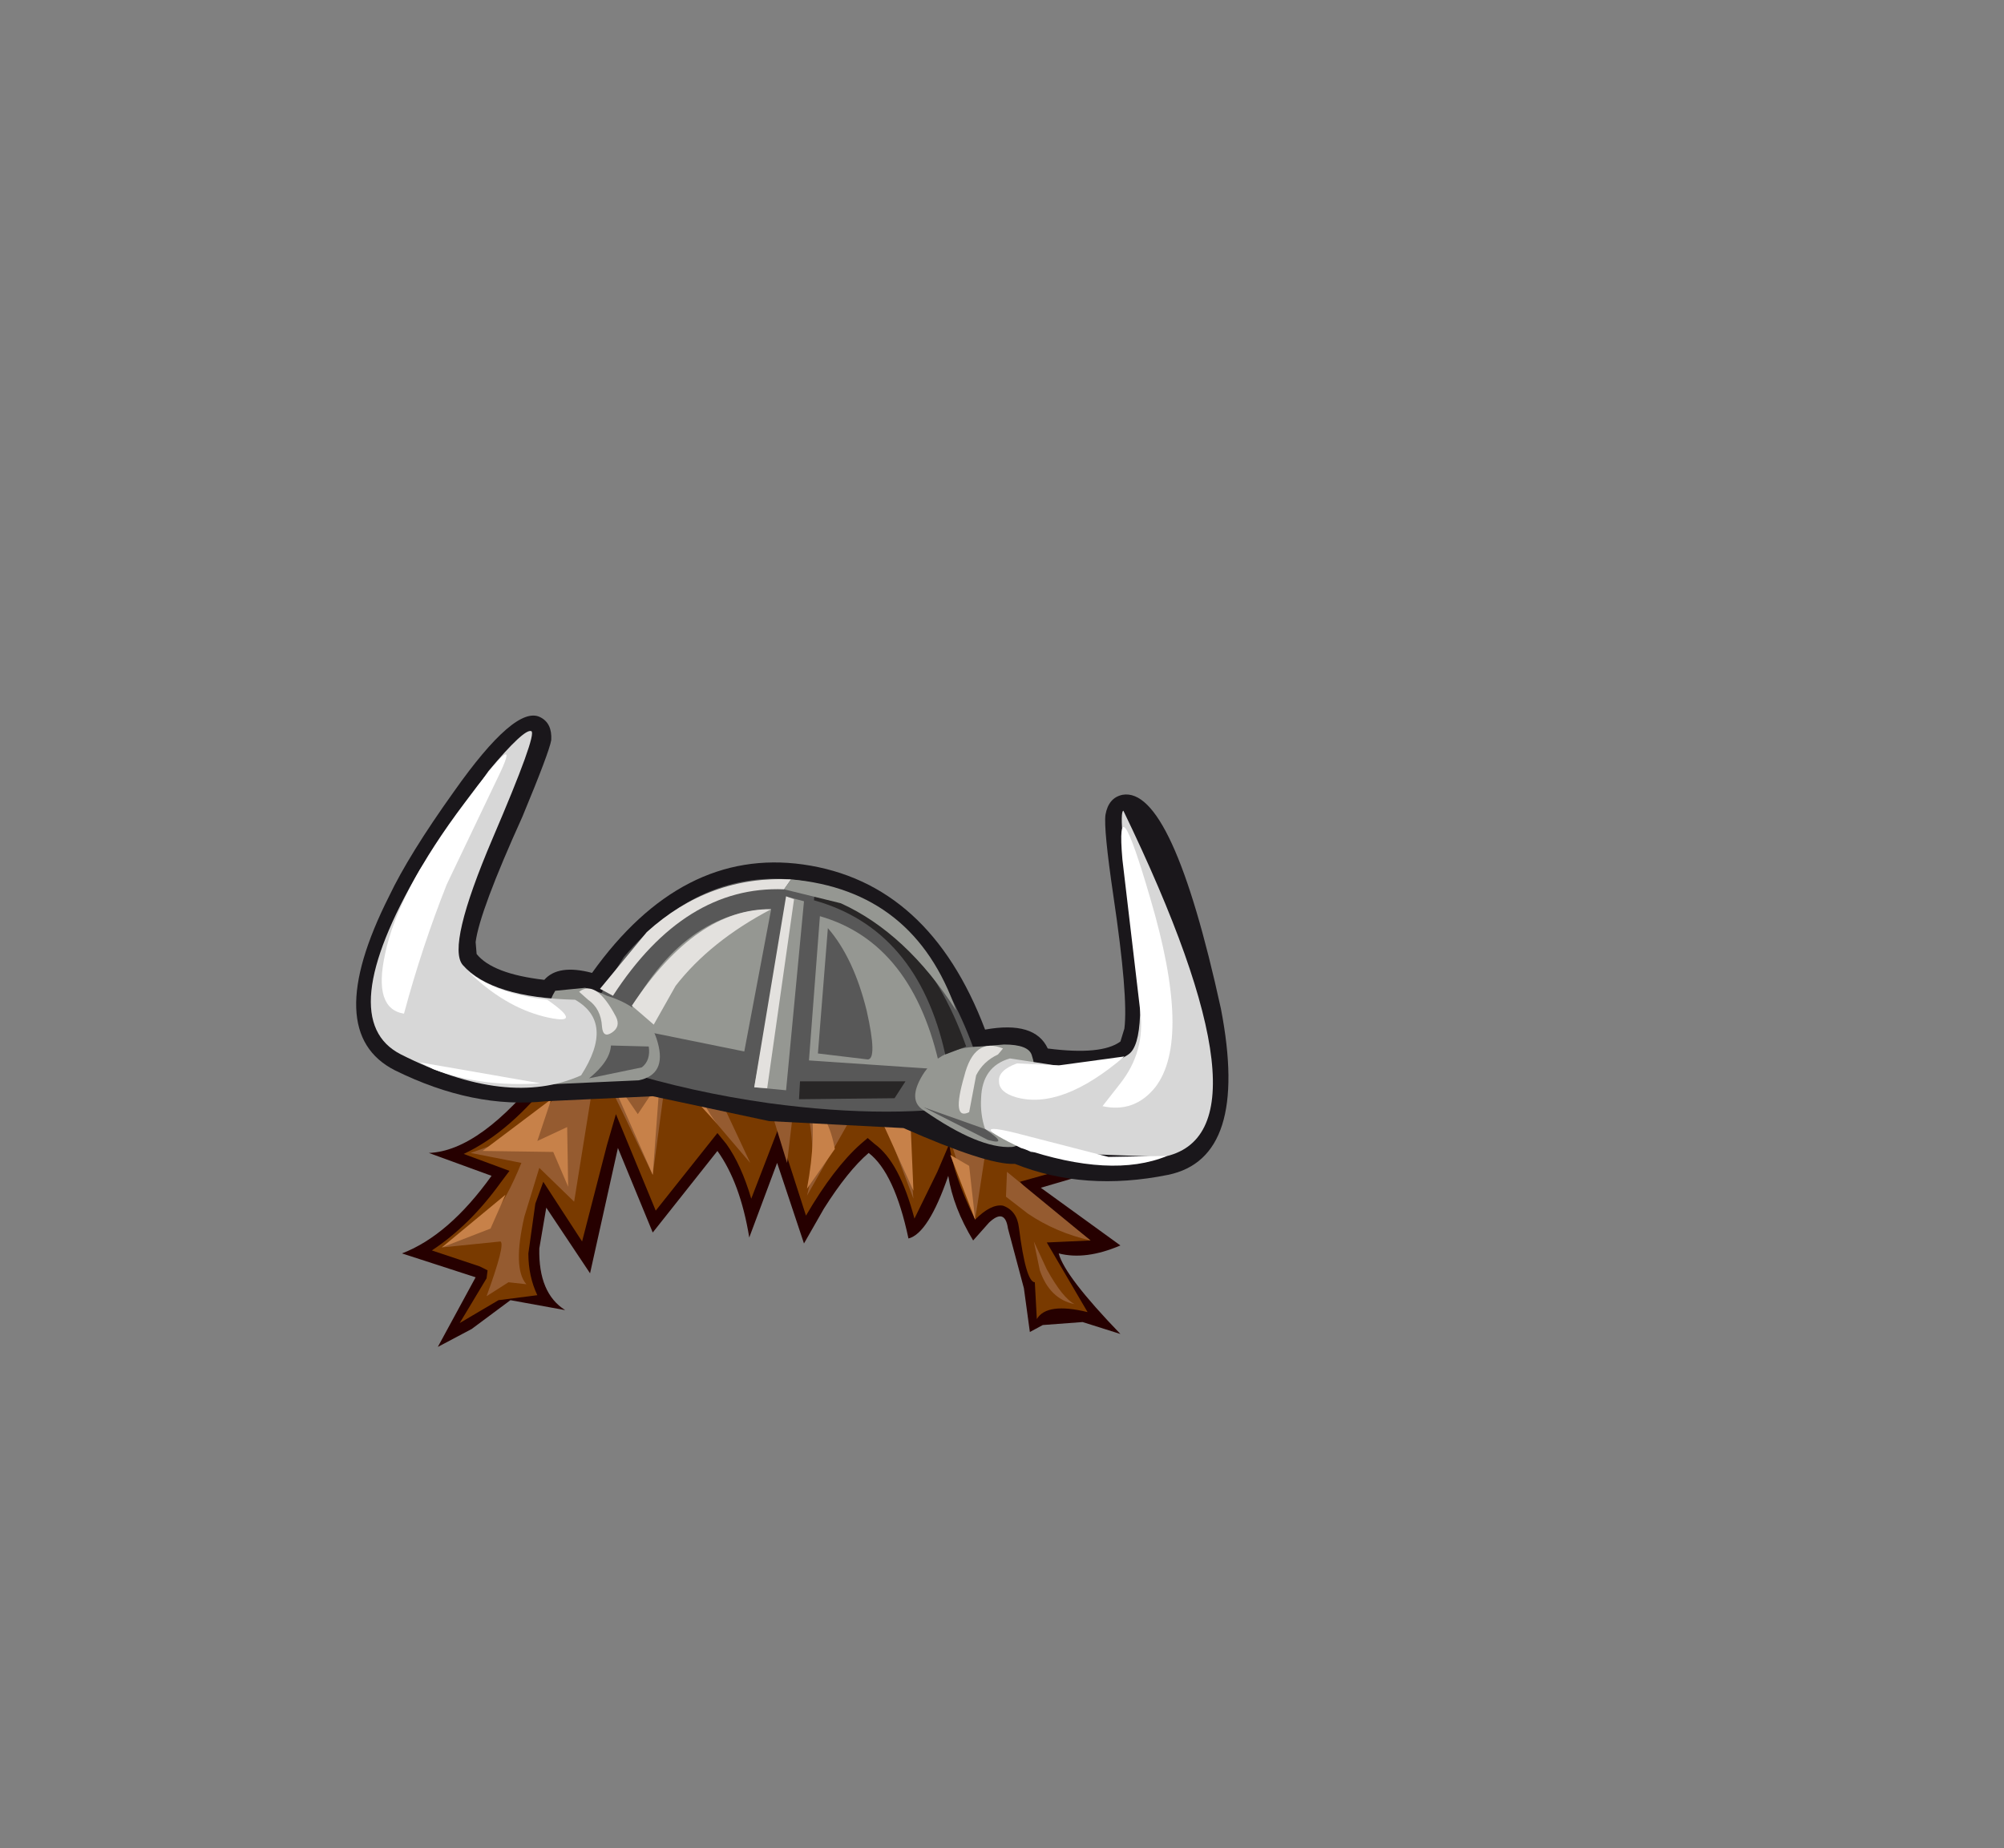 <svg xmlns:xlink="http://www.w3.org/1999/xlink" height="92.9" width="100.7" xmlns="http://www.w3.org/2000/svg"><rect width="100%" height="100%" fill="#808080" stroke="none"/><g transform="translate(38.65 49.75)"><use height="19.95" transform="translate(-18.45 -2)" width="36.1" xlink:href="#a"/><use height="23.4" transform="translate(-20.75 -13.8)" width="43.85" xlink:href="#b"/></g><defs><use height="19.95" width="36.1" xlink:href="#c" id="a"/><use height="23.4" width="43.85" xlink:href="#d" id="b"/><g id="c" fill-rule="evenodd"><path d="m1.2-9 3.2-.7-.1 1q-.05 1 .5.95L9.4-8l-.3.8q-.2.9.1 1.35 1 1.4 5 2.6-1.25.8 0 2.35 1.1 1.4 2.75 2.05l-2.9.85 4 2.9q-1.75.75-3.1.4.3 1.15 3.1 4.05l-1.9-.6-2 .15-.65.35-.3-2.2-.8-3q-.15-1.05-.95-.3l-.8.9Q9.65 3 9.4 1.4q-1 2.9-2 3.15-.7-3.3-2-4.3-1.05.9-2.25 2.8l-1 1.75L.8.75-.6 4.5Q-1.05 1.75-2.2.15l-3.25 4.1L-7.2 0l-1.4 6.3-2.2-3.3-.35 2.05q-.05 2.25 1.3 3.1l-2.75-.5-1.95 1.45-1.7.9 1.9-3.5-3.7-1.2q2.35-.9 4.5-3.9L-16.7.25q2.6-.1 5.85-4.25.8-1.1 1.05-3.5l3.9.1q1.25-.5 3.2-2.55l1.2.55q1.45.55 2.7.4" fill="#260000" transform="translate(18.05 9.95)"/><path d="m8.6-7.4-.15.8q0 .6.3 1.05.7 1.1 4.5 2.55l-.2.75v.15Q13.2-.55 15.5 1l-2.5.7.6.65 2.95 2.3-2.2.1 2.05 3.5q-2.05-.5-2.55.35l-.1-1.85q-.45 0-.8-2.75-.1-.85-.8-1.1-.6-.1-1.4.7-1.1-2.25-1.3-3.8l-.6 1.4L7.7 3.55Q6.95.7 5.7-.2l-.35-.3L5-.2Q3.65 1 2.25 3.4L.85-.95-.5 2.55Q-1 .85-1.75-.2l-.45-.55-3.1 3.9-2-4.85-.45 1.55L-9 4.7l-1.95-3-.4 1.1-.35 2.5q0 1.15.45 2.1l-1.95.25-1.95 1.15 1.35-2.25.05-.4-.4-.2-2.4-.8q1.9-1.25 3.45-3.4l.45-.6-2.3-.85q2.35-1.1 4.55-3.95.7-.9 1.1-3.25 2.4.4 3.6.05 1.2-.5 3.1-2.4 2.05 1.05 3.9.8l2.45-.5-.05.2q0 .85.35 1.2.3.35.75.35l3.8-.2" fill="#793a00" transform="translate(18.05 9.95)"/><path d="m-4.8-3.5-.65 4.85-2.8-5.8L-9.4 2.7-11.15 1l-.75 2.45q-.6 2.6.1 3.4l-.9-.1-1.1.7q.95-2.6.7-2.75l-2.95.3 2.5-1.5q.75-.9 1.5-2.75l-2.55-.5 1.4-.5q1.55-.7 2.35-1.7 1.3-1.55 2.2-4.3l3.55.05 2.55-2.25-1.05 2.7L-.55.75l-2.05-2.4Q-4.65-4-4.8-3.5M8.25-7.2l-.65.35q-.7.45-.7.9t2.25 1.6l2.25 1-2.6-.75.75 1q1.1 1.1 2.55 1.7-.65.3-2.9-.9L7.1-3.55l.55 6.1L6.5-.5 5.25-2.8 2.3 2.4q1-3.8-1.7-8.35l3.1 1.1Q2.25-7.3.6-7.8q.95-.1 2.75-1l-.4.8q-.3.85.25 1l5.05-.2" fill="#955b30" transform="translate(18.05 9.95)"/><path d="m-2.05-6.45 1.75.4-.8 3.5q-.6-.95-.85-2.5l-.1-1.4m.2-1.7 1.75.05 1.95 1.95-3.7-2m14.2 9.35 4.2 3.45q-1.75-.4-3.15-1.35l-1.1-.85.05-1.25M11.3 0l-.55 3.6-1.4-4.5 1.95.9m1.9-.85L15.5 1Q14.45.95 13.15.25l-1.1-.75 1.15-.35m.5 5.55.65 1.4q.8 1.45 1.4 1.75Q14.5 7.6 14 6.15l-.3-1.45" fill="#955b30" transform="translate(18.05 9.95)"/><path d="m-9.75-1.05.05 3-.75-1.75L-14 .15l3.45-2.6-.7 2.1 1.5-.7M-16.05 5l3.2-2.65-.75 1.7-2.45.95m7.3-11.45 3.65.25-1.75.9-1.9-1.15m6.7 0 .75 1.05.2 2.85q-.7-.7-.9-2.35l-.05-1.55m4.35 8.5q.5-2.7.15-4.45.95.8 1.25 2.45l-1.4 2M5.45-2.7 7.5-1.35l.15 3.5-2.2-4.85M9.5.35l.95.55.3 2.7L9.5.35m-5-7.3 3.75-.25-2.3 1.4-3-1.3 1.55.15m-3.7-1 2.55-.85q-.4.85-.45 1.25l-2.1-.4m0 1.4q-2.05-.5-2.75-1.9l2.2.9.55 1m-7 4.85 1.1-1.65-.35 4.7-2.4-5.45 1.65 2.4m9.1-2.55 1.25.4.25 2-1.5-2.4m-6.95-1.5.5 1.8Q-2.9-2-2.2-1.2l-2.1-2.3.25-2.25" fill="#c78149" transform="translate(18.05 9.95)"/><path d="m.15-3 1.5.8L1.3.75.15-3" fill="#955b30" transform="translate(18.05 9.95)"/><path d="m12.1-1.4-2.3-.8-.55-.5q-.5-.6-.2-1.05L12.1-1.4" fill="#c78149" transform="translate(18.05 9.95)"/></g><g id="d" fill-rule="evenodd"><path d="M16.15-2.6q-.5-3.4-.4-4.1.15-.85.85-1 2.5-.45 4.95 10.75 1.45 7.5-2.65 8.35-4.2.85-7.7-.55h-.05q-1.35.05-5.55-1.8l-6.75-.35L-7 7.45l-5.35.25q-3.65.4-7.6-1.55-3.75-1.9-.3-8.75 1-2.1 3.25-5.25 3.1-4.4 4.35-3.75.6.3.55 1.15-.1.6-1.45 3.85-2.15 4.75-2.35 6.3l.05.6q.8 1 3.4 1.3.7-.8 2.4-.35 4.5-6.3 10.6-5.45 6.35.9 9.15 8.3 2.5-.45 3.15.95 2.7.35 3.65-.35l.2-.65q.2-1.6-.55-6.65" fill="#1a171b" transform="translate(21.9 11.7)"/><path d="M9.8 7.8q-4.65.85-10.95 0-3.9-.55-7.45-1.65l-2.75-1.05 2.9-4.65Q-4.6-4.05.35-3.4q4.95.7 7.7 6 1.4 2.7 1.75 5.2" fill="#585858" transform="translate(21.9 11.7)"/><path d="m-2.4 5.2-6.15-1.25q2.85-5.8 7.5-5.9L-2.4 5.2m3.25.45L1.4-1.6Q6.1-.25 7.45 6.1l-6.6-.45" fill="#959792" transform="translate(21.9 11.7)"/><path d="M-9.3 2.4q2.1.65 2.55 2.35.45 1.6-.95 1.9l-4.45.2q-.7-.25-.45-2.15.2-1.75.7-2.55l1.5-.15q.6.15 1.1.4M-1.9 7l1.75-9.55.75.2-.9 9.5L-1.9 7" fill="#959792" transform="translate(21.9 11.7)"/><path d="m-18.7-3.95 3.45-4.95q1.8-2.15 2.15-2 .3.15-1.95 5.4-2.3 5.4-1.5 6.35Q-15.1 2.5-10.9 2.6q2 1.15.3 3.8-3.7 1.65-9.05-1.05-3.45-1.75.95-9.3" fill="#d7d7d7" transform="translate(21.9 11.7)"/><path d="m9.45 4.95 1.2-.1q1.25 0 1.4.55.3.85.05 2.6-.3 1.95-1.05 2-1.65.1-4.45-1.85-.8-.5-.05-1.75.85-1.4 2.9-1.45" fill="#959792" transform="translate(21.9 11.7)"/><path d="M16.65-6.9q7.85 16.25 2 17.4L12 10.25 9.7 9.1q-.25-.75-.2-1.55.05-1.6 1.45-2l2.3.35q2.5.25 3.65-.55 1.05-.7.25-6.5-.8-5.7-.5-5.75" fill="#d7d7d7" transform="translate(21.9 11.7)"/><path d="M-.4-2.95q-5-.2-8.6 5.35l-.65-.35L-7.3-.8q3.15-2.85 7.25-2.65l-.35.5m-.85 10L-1.9 7l1.6-9.6.4.15-1.35 9.5" fill="#e3e1de" transform="translate(21.9 11.7)"/><path d="m-5.85 1.9-1.1 1.95-1.1-.95q3.25-4.9 7-4.85-3.05 1.6-4.8 3.85M10.6 5.05l-.25.3q-.75.35-1.1 1.05L8.9 8.25q-.9.45-.25-1.8.5-2 1.95-1.4" fill="#e3e1de" transform="translate(21.9 11.7)"/><path d="M1.15-2.85q5.25 1.2 7.6 7.8l-1.05.4Q6.3-.95 1.1-2.4l.05-.45M.4 6.7h5.3l-.55.85-4.8.05.05-.9" fill="#282626" transform="translate(21.9 11.7)"/><path d="M-10.2 6.55q1.05-.85 1.1-1.65l1.9.05q.1.7-.35 1.05l-2.65.55M6.6 8l3.1 1.1q1.25.85.15.55L6.6 8" fill="#585858" transform="translate(21.9 11.7)"/><path d="M-10.7 2.2q.85-.65 1.85 1.25.25.5-.2.8-.45.3-.5-.3-.05-.9-.7-1.35l-.45-.4" fill="#e3e1de" transform="translate(21.9 11.7)"/><path d="M3.75 3.15Q4.3 5.6 3.8 5.6l-2.5-.3.5-6.3Q3.1.5 3.75 3.15" fill="#585858" transform="translate(21.9 11.7)"/><path d="m-.4-2.95.35-.5q6.2.55 8.3 6.6-2.5-3.9-5.8-5.4l-2.85-.7" fill="#959792" transform="translate(21.9 11.7)"/><path d="M-17.35-3.2Q-18.6-.05-19.5 3.3q-1.55-.25-.95-3 .65-3.15 4-7.6 2.9-3.9 1.8-1.55l-2.7 5.65m5.05 5.8q1.95 1.35-.15.85-2-.5-3.8-2.25 1.4 1.1 3.95 1.4m-6.4 3.15 1.75.3 4.3.75Q-15.6 7-18 6.1l-.7-.35m35.3-10.2Q16.25-8.5 18-2.5q2.1 7.1.25 9.5-1.05 1.3-2.65.95l.9-1.15q1.25-1.6 1-3.6l-.9-7.65" fill="#fff" transform="translate(21.9 11.7)"/><path d="m11.3 5.8 2.1.1 3.3-.45q-3.15 2.7-5.45 2.05-.85-.25-.85-.8-.05-.55.9-.9m7.55 4.65q-2.8 1.15-7.35-.4-2.9-1.4-.25-.75l4.65 1.2 2.95-.05" fill="#fff" transform="translate(21.9 11.7)"/></g></defs></svg>